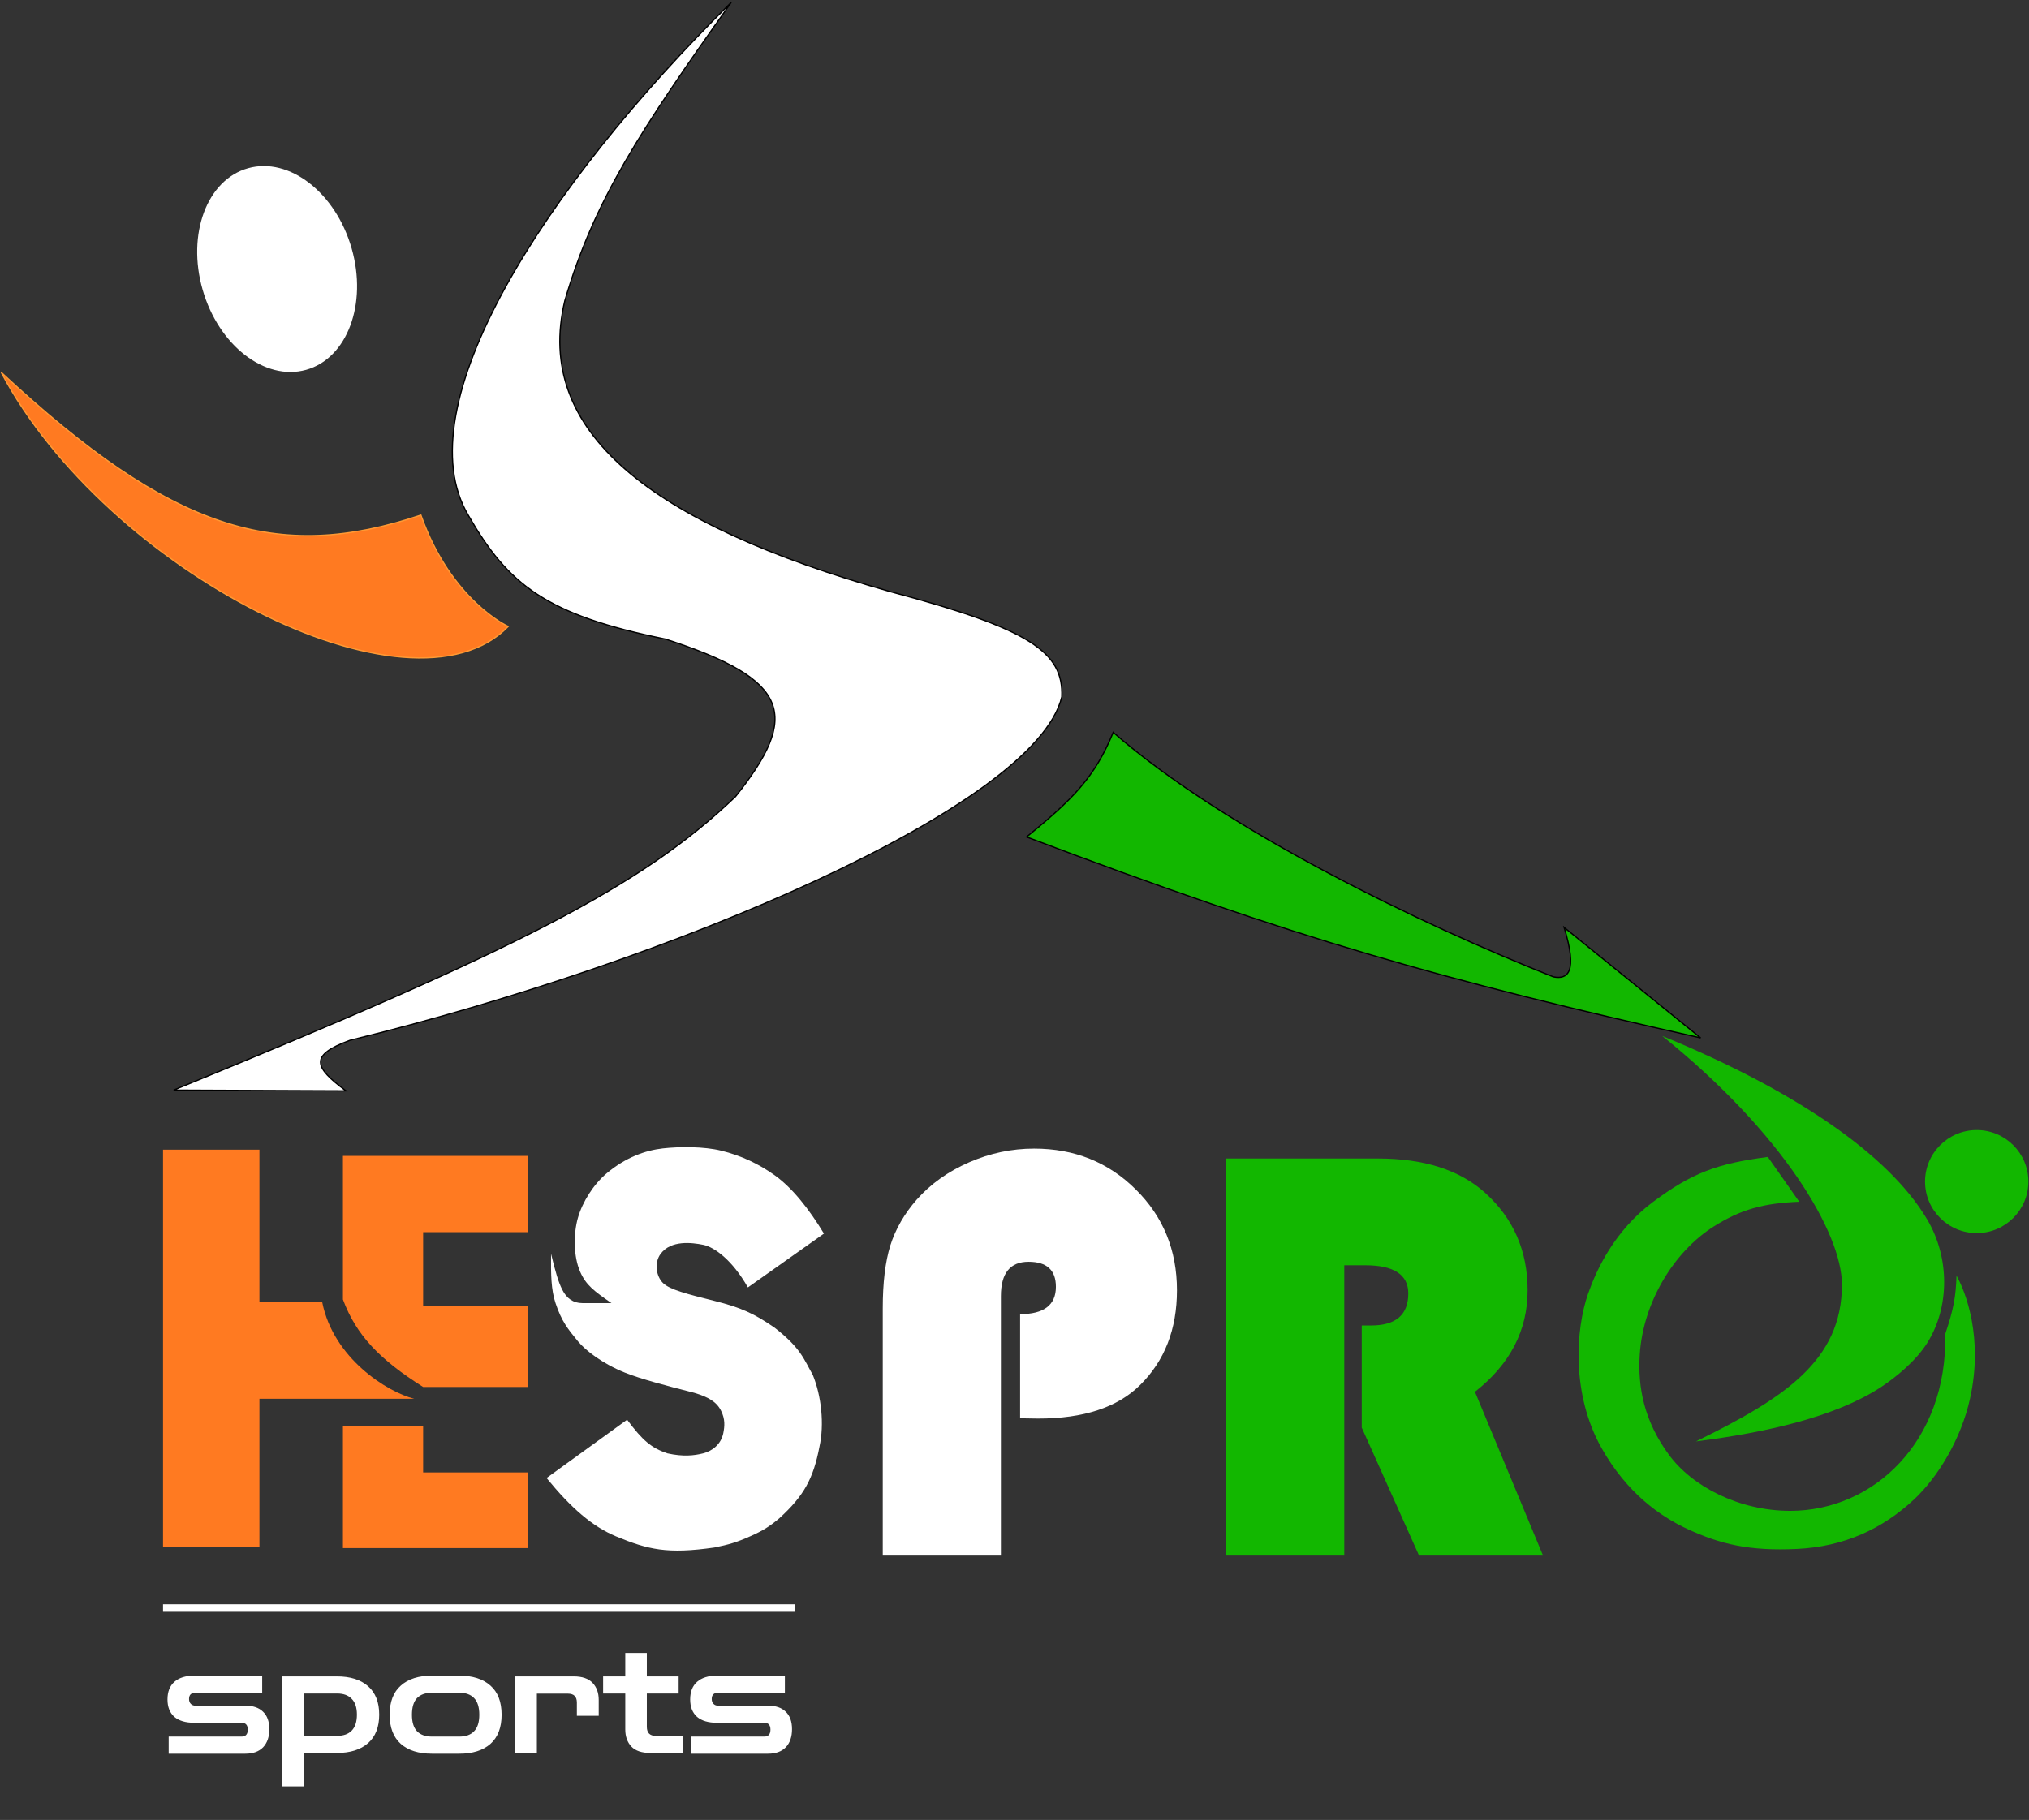<svg width="1624" height="1457" viewBox="0 0 1624 1457" fill="none" xmlns="http://www.w3.org/2000/svg">
<rect x="0" y="0" width="1624" height="1457" fill="#333333" stroke="none"/>
<path d="M135.009 1403.98V1390.29H193.319C196.651 1390.29 198.317 1388.43 198.317 1384.7C198.317 1381.05 196.651 1379.23 193.319 1379.23H155.596C148.536 1379.23 143.181 1377.64 139.531 1374.47C135.882 1371.21 134.057 1366.57 134.057 1360.54C134.057 1354.43 135.882 1349.75 139.531 1346.5C143.26 1343.17 148.615 1341.5 155.596 1341.5H209.86V1355.19H156.429C153.018 1355.19 151.312 1356.85 151.312 1360.19C151.312 1361.85 151.788 1363.16 152.74 1364.11C153.692 1365.06 154.922 1365.54 156.429 1365.54H196.413C202.601 1365.54 207.322 1367.17 210.574 1370.42C213.906 1373.59 215.572 1378.23 215.572 1384.34C215.572 1390.53 213.906 1395.37 210.574 1398.86C207.242 1402.27 202.522 1403.98 196.413 1403.98H135.009ZM225.701 1430.16V1342.1H269.731C280.362 1342.1 288.652 1344.72 294.602 1349.95C300.552 1355.19 303.527 1362.76 303.527 1372.68C303.527 1382.68 300.552 1390.29 294.602 1395.53C288.652 1400.76 280.362 1403.38 269.731 1403.38H242.956V1430.16H225.701ZM269.731 1355.78H242.956V1389.7H269.731C274.888 1389.7 278.815 1388.31 281.512 1385.53C284.289 1382.68 285.677 1378.39 285.677 1372.68C285.677 1367.05 284.289 1362.84 281.512 1360.07C278.815 1357.21 274.888 1355.78 269.731 1355.78ZM345.67 1403.98C335.039 1403.98 326.749 1401.36 320.799 1396.12C314.849 1390.81 311.874 1383.03 311.874 1372.8C311.874 1362.49 314.849 1354.71 320.799 1349.48C326.749 1344.16 335.039 1341.5 345.67 1341.5H367.685C378.316 1341.5 386.606 1344.16 392.556 1349.48C398.506 1354.71 401.481 1362.49 401.481 1372.8C401.481 1383.03 398.506 1390.81 392.556 1396.12C386.606 1401.36 378.316 1403.98 367.685 1403.98H345.67ZM345.67 1390.29H367.685C372.842 1390.29 376.769 1388.86 379.466 1386.01C382.243 1383.15 383.631 1378.75 383.631 1372.8C383.631 1366.77 382.243 1362.33 379.466 1359.47C376.769 1356.62 372.842 1355.19 367.685 1355.19H345.67C340.513 1355.19 336.547 1356.62 333.77 1359.47C331.073 1362.33 329.724 1366.77 329.724 1372.8C329.724 1378.75 331.073 1383.15 333.77 1386.01C336.547 1388.86 340.513 1390.29 345.67 1390.29ZM412.22 1403.38V1342.1H459.106C466.008 1342.1 471.085 1343.84 474.338 1347.33C477.59 1350.75 479.217 1355.27 479.217 1360.9V1373.63H461.724V1363.04C461.724 1358.28 459.344 1355.9 454.584 1355.9H429.713V1403.38H412.22ZM520.579 1403.38C513.677 1403.38 508.599 1401.68 505.347 1398.27C502.094 1394.78 500.468 1390.21 500.468 1384.58V1355.78H482.737V1342.1H500.468V1323.3H517.723V1342.1H543.189V1355.78H517.723V1382.44C517.723 1387.28 520.103 1389.7 524.863 1389.7H546.521V1403.38H520.579ZM553.369 1403.98V1390.29H611.679C615.011 1390.29 616.677 1388.43 616.677 1384.7C616.677 1381.05 615.011 1379.23 611.679 1379.23H573.956C566.895 1379.23 561.54 1377.64 557.891 1374.47C554.241 1371.21 552.417 1366.57 552.417 1360.54C552.417 1354.43 554.241 1349.75 557.891 1346.5C561.619 1343.17 566.974 1341.5 573.956 1341.5H628.22V1355.19H574.789C571.377 1355.19 569.672 1356.85 569.672 1360.19C569.672 1361.85 570.148 1363.16 571.1 1364.11C572.052 1365.06 573.281 1365.54 574.789 1365.54H614.773C620.961 1365.54 625.681 1367.17 628.934 1370.42C632.266 1373.59 633.932 1378.23 633.932 1384.34C633.932 1390.53 632.266 1395.37 628.934 1398.86C625.602 1402.27 620.881 1403.98 614.773 1403.98H553.369Z" fill="white"/>
<path d="M207.657 920.383V1042.55H257.907C266.88 1087.47 309.952 1114.42 331.487 1119.81H207.657V1238.38H130.487V920.383H207.657Z" fill="#FF7A21"/>
<path d="M422.487 1239.38H274.487V1141.38H338.68V1178.8H422.487V1239.38Z" fill="#FF7A21"/>
<path d="M422.487 1110.38H338.68C304.067 1088.55 285.186 1069.07 274.487 1040.33V925.383H422.487V986.451H338.68V1045.72H422.487V1110.38Z" fill="#FF7A21"/>
<path d="M598.616 1030.68L659.487 987.59C647.72 968.191 634.423 951.173 620.1 940.914C607.568 931.937 593.245 925.086 577.132 921.166C563.395 917.824 544.237 917.849 530.584 919.371C516.557 920.934 500.865 926.552 485.826 939.119C475.084 948.095 466.222 962.144 462.552 975.023C458.971 987.59 458.907 1005.75 464.342 1018.11C469.078 1028.88 475.452 1033.55 489.407 1043.24H466.132C458.971 1043.24 453.6 1039.65 450.02 1032.47C446.806 1026.03 444.741 1018.85 441.068 1003.75C440.914 1020.51 441.068 1032.47 444.649 1043.24C449.496 1057.82 454.483 1063.94 462.552 1073.76C468.628 1081.16 482.245 1091.71 500.149 1098.89C512.681 1103.92 532.692 1109.23 555.649 1115.05C566.931 1118.44 573.552 1122.23 577.132 1129.41C580.527 1136.22 580.033 1141.8 578.923 1147.37C577.132 1156.34 569.971 1161.73 562.81 1163.52C555.649 1165.32 546.9 1166.36 534.165 1163.52C521.377 1159.2 514.408 1153.34 501.939 1136.59L437.487 1183.27C457.01 1207.22 474.19 1222.12 492.987 1229.95C518.681 1240.64 534.165 1244.31 571.761 1238.92C583.52 1236.56 589.832 1234.67 600.407 1229.95C610.311 1225.57 615.427 1222.47 623.681 1215.59C643.611 1197.43 651.026 1183.62 655.907 1158.14C659.869 1140.32 657.462 1117.51 650.536 1100.69C643.374 1088.12 641.065 1079.36 620.1 1062.99C603.833 1051.72 593.245 1046.83 571.761 1041.45C550.278 1036.06 535.955 1032.47 530.584 1027.09C525.213 1021.7 523.423 1010.93 528.794 1003.75C537.097 992.646 553.858 994.771 562.81 996.566C571.761 998.361 586.049 1008.61 598.616 1030.68Z" fill="white"/>
<path d="M816.492 1135.45V1052.07C835.59 1052.07 845.14 1044.77 845.14 1030.17C845.14 1016.82 837.842 1010.14 823.246 1010.14C808.495 1010.14 801.12 1019.3 801.12 1037.63V1245.38H706.558V1047.41C706.558 1026.91 708.577 1010.14 712.614 997.101C716.806 983.902 723.871 971.636 733.809 960.301C744.988 947.724 758.963 937.786 775.732 930.488C792.502 923.19 809.815 919.542 827.671 919.542C859.968 919.542 887.063 930.411 908.957 952.149C931.006 973.887 942.03 1000.83 942.03 1032.97C942.03 1064.18 932.17 1089.49 912.451 1108.9C894.439 1126.75 867.266 1135.68 830.932 1135.68L816.492 1135.45Z" fill="white"/>
<path d="M1075.95 1012.94V1245.38H981.392V927.46H1102.74C1139.69 927.46 1168.34 936.622 1188.68 954.944C1211.35 975.44 1222.69 1001.45 1222.69 1032.97C1222.69 1065.11 1208.63 1092.21 1180.53 1114.25L1235.03 1245.38H1135.81L1089.93 1142.9V1061.15H1097.38C1117.26 1061.15 1127.19 1052.61 1127.19 1035.53C1127.19 1020.47 1115.7 1012.94 1092.72 1012.94H1075.95Z" fill="#12B700"/>
<path d="M1335.84 1164.73C1354.3 1189.83 1391.57 1209.56 1432.92 1209.56C1499.61 1209.56 1558.77 1153.97 1556.97 1067.89C1563.74 1047.87 1565.47 1037.8 1565.96 1021.27C1573.15 1033.82 1587.65 1070.97 1576.75 1119.9C1569.55 1152.18 1551.15 1182.58 1531.8 1200.59C1506.76 1223.91 1476.07 1238.25 1438.32 1240.05C1400.56 1241.84 1377.19 1236.46 1350.23 1223.91C1328.65 1213.86 1302.14 1195.21 1281.91 1159.35C1257.64 1116.31 1261.06 1064.3 1271.12 1035.61C1277.77 1016.67 1292.12 985.271 1323.26 962.086C1354.4 938.902 1374.68 931.455 1414.95 926.221L1440.11 962.086C1411.49 963.24 1393.37 968.221 1371.8 981.813C1339.44 1002.2 1315.22 1042.88 1312.47 1084.03C1310.67 1110.93 1316.07 1137.83 1335.84 1164.73Z" fill="#12B700"/>
<path d="M1474.27 1028.44C1474.27 987.192 1427 907.083 1330.45 829.383C1432.67 871.267 1510.86 922.634 1542.59 976.433C1560.57 1006.92 1560.57 1046.37 1542.59 1075.06C1533.6 1089.41 1517.42 1102.77 1504.83 1110.93C1468.88 1134.24 1414.21 1146.76 1357.42 1153.97C1427.91 1119.43 1474.27 1089.41 1474.27 1028.44Z" fill="#12B700"/>
<ellipse cx="1582.14" cy="945.947" rx="41.349" ry="41.246" fill="#12B700"/>
<line x1="130.487" y1="1287.38" x2="636.487" y2="1287.38" stroke="white" stroke-width="6"/>
<path d="M891.012 586.3C876.237 622.352 858.503 639.989 821.689 670.048C1038.04 751.885 1155.5 784.849 1361.16 830.914L1251.92 742.47C1262.93 778.401 1254.83 784.29 1243.35 782.062C1138.77 740.671 981.287 665.081 891.012 586.3Z" fill="#12B700" stroke="black"/>
<ellipse cx="61.914" cy="84.001" rx="61.914" ry="84.001" transform="matrix(0.963 -0.268 0.276 0.961 139 151.229)" fill="white"/>
<path d="M374.841 412.549C323.059 325.661 435.523 149.559 585.271 1.925C512.381 104.575 475.555 160.316 452.061 240.866C427.297 344.841 519.162 418.978 712.736 473.682C824.91 503.558 851.306 522.189 849.845 557.893C829.128 645.772 536.398 770.356 280.185 832.823C247.129 844.894 251.363 854.341 276.914 873.309L139 872.709C415.37 759.756 513.824 709.368 588.693 637.758C640.185 573.072 633.533 544.281 532.661 511.657C436.71 492.2 406.695 467.954 374.841 412.549Z" fill="white" stroke="black"/>
<path d="M336.884 412.386C361.338 481.301 406.781 501.531 406.781 501.531C328.231 582.304 85.007 456.561 0.988 298.133C137.868 425.42 222.24 450.818 336.884 412.386Z" fill="#FF7A21" stroke="#FF9933"/>
</svg>
